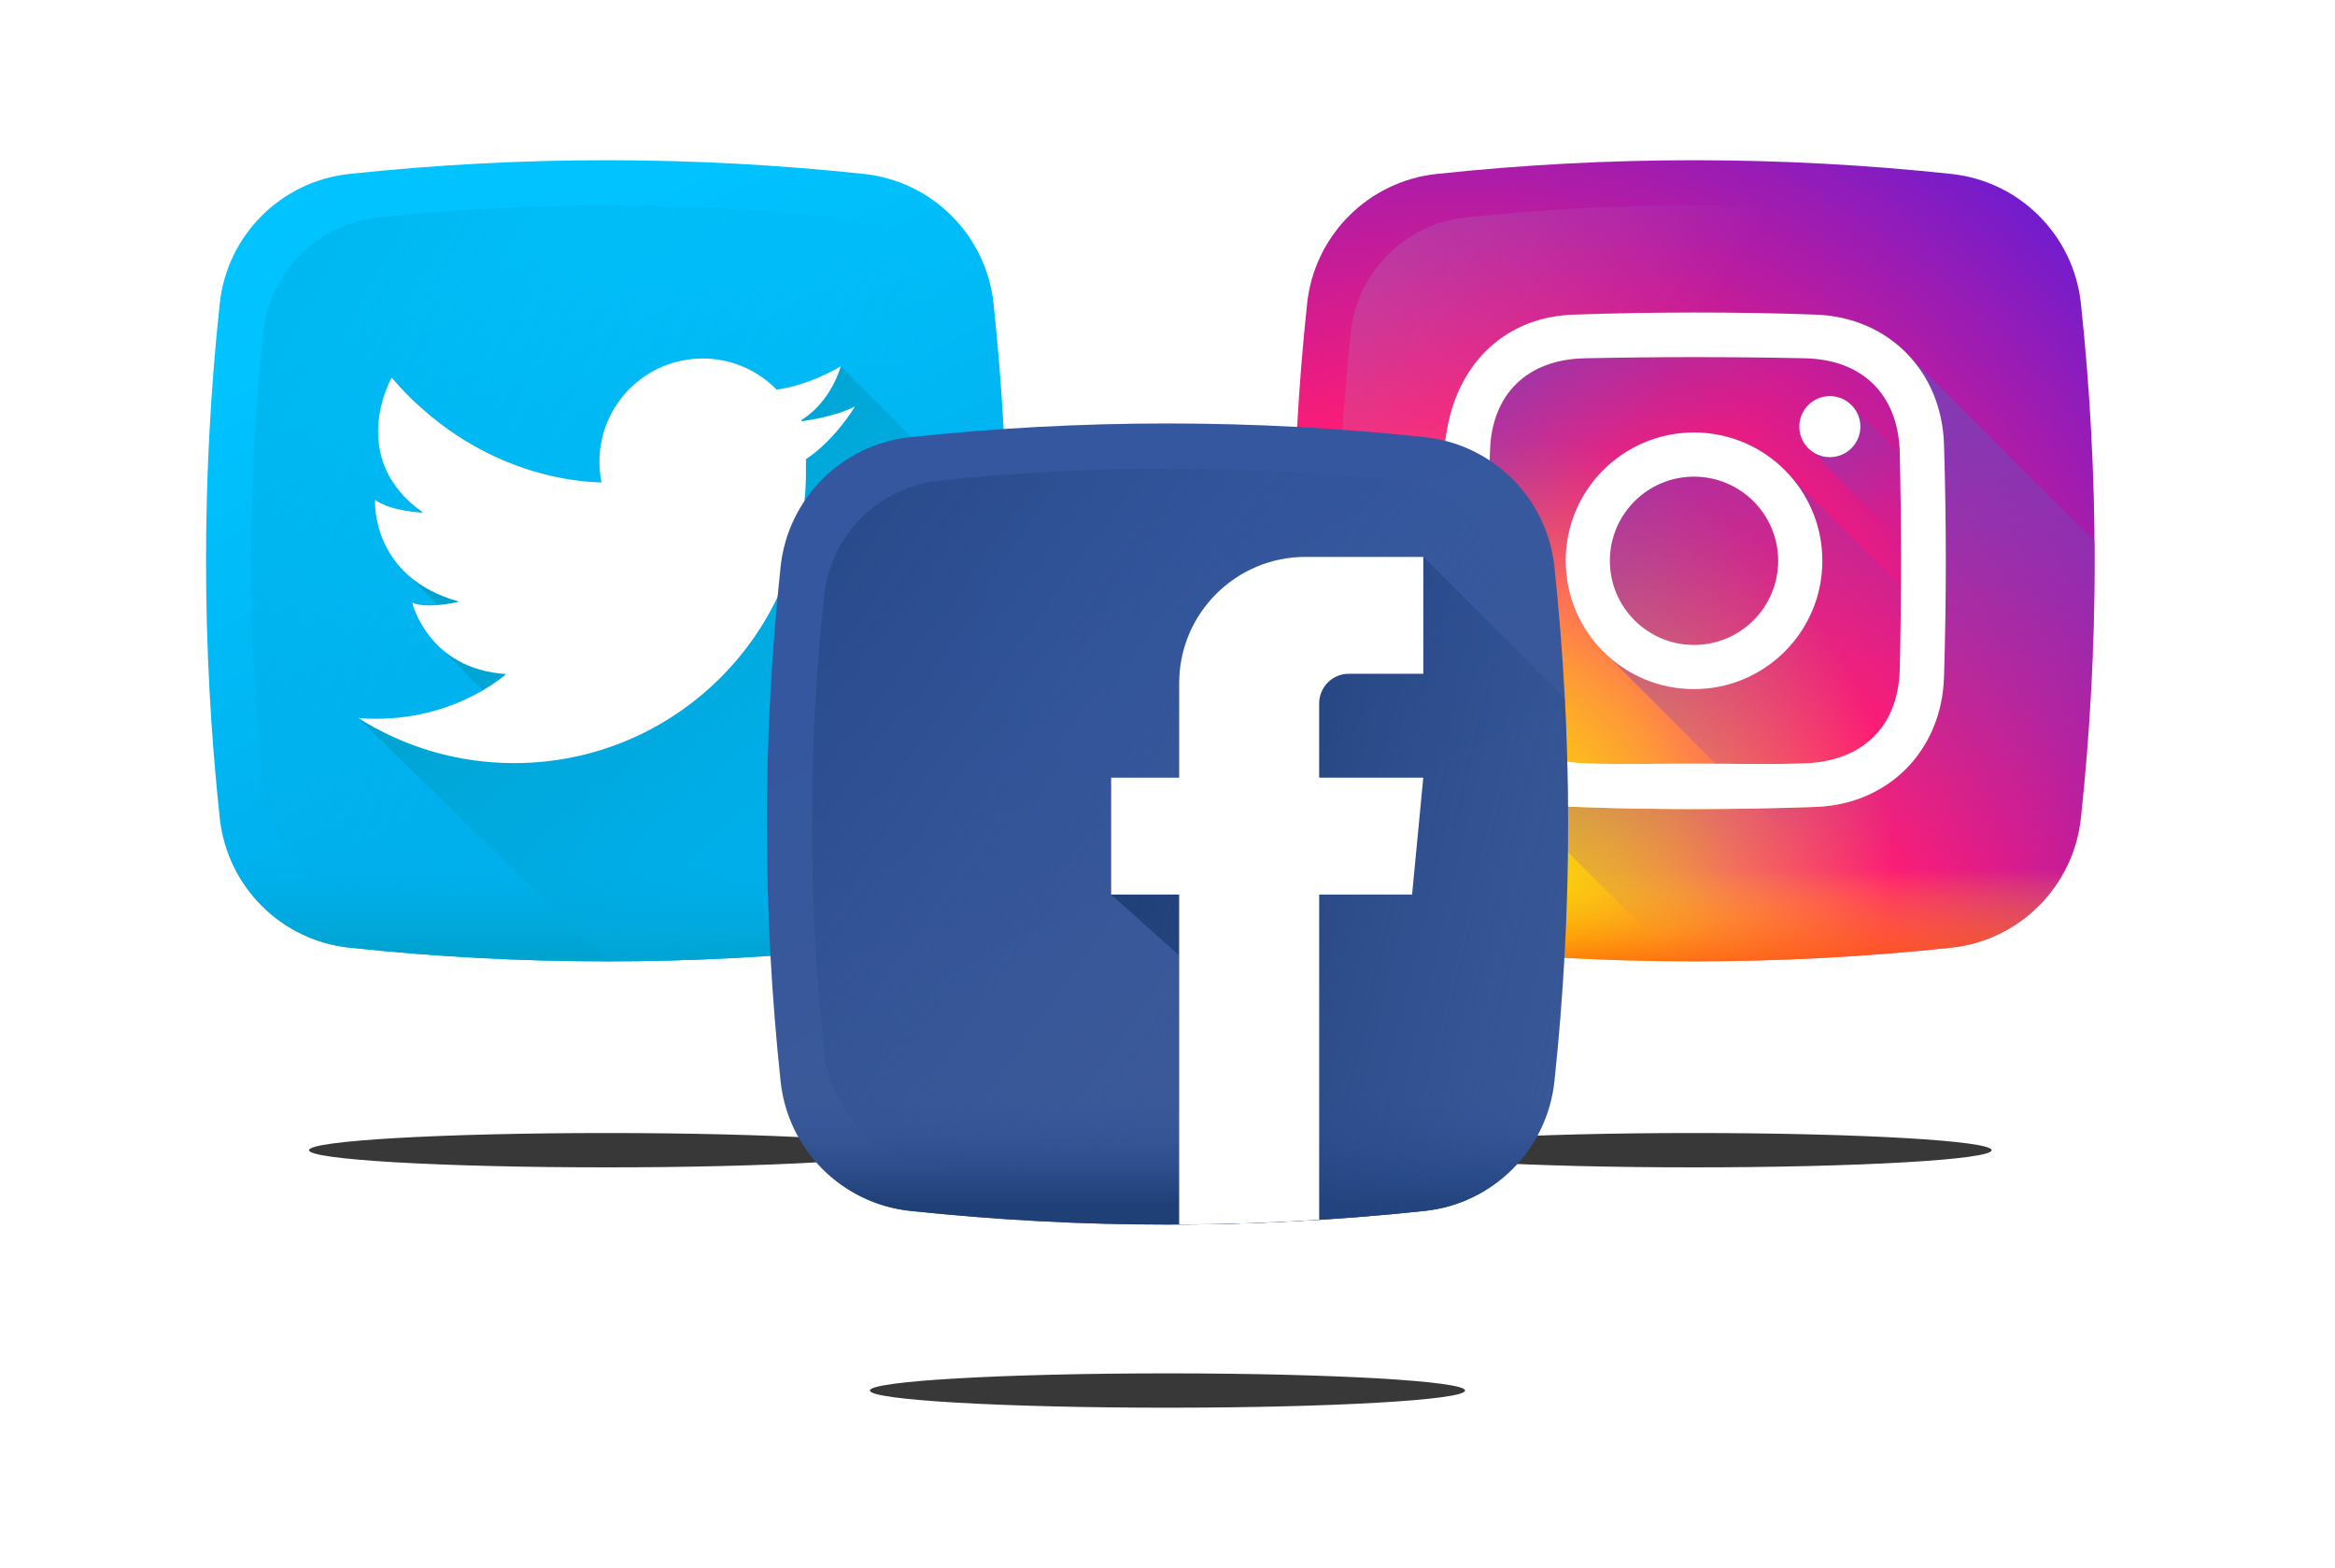 <?xml version="1.0" encoding="UTF-8"?>
<svg width="204px" height="137px" viewBox="0 0 204 137" version="1.1" xmlns="http://www.w3.org/2000/svg" xmlns:xlink="http://www.w3.org/1999/xlink">
    <!-- Generator: Sketch 52.6 (67491) - http://www.bohemiancoding.com/sketch -->
    <title>networks</title>
    <desc>Created with Sketch.</desc>
    <defs>
        <filter x="-28.8%" y="-500.0%" width="157.7%" height="1100.0%" filterUnits="objectBoundingBox" id="filter-1">
            <feGaussianBlur stdDeviation="5" in="SourceGraphic"></feGaussianBlur>
        </filter>
        <filter x="-28.8%" y="-500.0%" width="157.7%" height="1100.0%" filterUnits="objectBoundingBox" id="filter-2">
            <feGaussianBlur stdDeviation="5" in="SourceGraphic"></feGaussianBlur>
        </filter>
        <radialGradient cx="20.499%" cy="87.392%" fx="20.499%" fy="87.392%" r="110.282%" id="radialGradient-3">
            <stop stop-color="#FAE100" offset="0%"></stop>
            <stop stop-color="#FADC04" offset="5.44%"></stop>
            <stop stop-color="#FBCE0E" offset="11.67%"></stop>
            <stop stop-color="#FCB720" offset="18.29%"></stop>
            <stop stop-color="#FE9838" offset="25.14%"></stop>
            <stop stop-color="#FF7950" offset="30.54%"></stop>
            <stop stop-color="#FF1C74" offset="49.22%"></stop>
            <stop stop-color="#6C1CD1" offset="100%"></stop>
        </radialGradient>
        <linearGradient x1="36.876%" y1="42.618%" x2="-154.04%" y2="-64.772%" id="linearGradient-4">
            <stop stop-color="#A1B5D8" stop-opacity="0" offset="0%"></stop>
            <stop stop-color="#90A2BD" stop-opacity="0.31" offset="30.94%"></stop>
            <stop stop-color="#7C8B9C" stop-opacity="0.757" offset="75.54%"></stop>
            <stop stop-color="#748290" offset="100%"></stop>
        </linearGradient>
        <linearGradient x1="50%" y1="41.256%" x2="50%" y2="119.349%" id="linearGradient-5">
            <stop stop-color="#FAE100" stop-opacity="0" offset="0%"></stop>
            <stop stop-color="#FCA800" stop-opacity="0.306" offset="30.68%"></stop>
            <stop stop-color="#FE7300" stop-opacity="0.627" offset="62.75%"></stop>
            <stop stop-color="#FF5200" stop-opacity="0.867" offset="86.85%"></stop>
            <stop stop-color="#FF4500" offset="100%"></stop>
        </linearGradient>
        <linearGradient x1="31.61%" y1="31.067%" x2="1.216%" y2="0.511%" id="linearGradient-6">
            <stop stop-color="#833AB4" stop-opacity="0" offset="0%"></stop>
            <stop stop-color="#833AB4" offset="100%"></stop>
        </linearGradient>
        <linearGradient x1="58.237%" y1="88.653%" x2="41.842%" y2="11.259%" id="linearGradient-7">
            <stop stop-color="#833AB4" stop-opacity="0" offset="0%"></stop>
            <stop stop-color="#833AB4" offset="100%"></stop>
        </linearGradient>
        <linearGradient x1="60.505%" y1="60.505%" x2="-15.972%" y2="-15.972%" id="linearGradient-8">
            <stop stop-color="#833AB4" stop-opacity="0" offset="0%"></stop>
            <stop stop-color="#833AB4" offset="100%"></stop>
        </linearGradient>
        <linearGradient x1="37.567%" y1="33.217%" x2="-7.18%" y2="-6.349%" id="linearGradient-9">
            <stop stop-color="#833AB4" stop-opacity="0" offset="0%"></stop>
            <stop stop-color="#833AB4" offset="100%"></stop>
        </linearGradient>
        <linearGradient x1="81.589%" y1="18.191%" x2="17.231%" y2="83.452%" id="linearGradient-10">
            <stop stop-color="#833AB4" offset="0%"></stop>
            <stop stop-color="#9C3495" offset="9.22%"></stop>
            <stop stop-color="#DC2546" offset="29.27%"></stop>
            <stop stop-color="#FD1D1D" offset="39.2%"></stop>
            <stop stop-color="#FC6831" offset="55.89%"></stop>
            <stop stop-color="#FC9B40" offset="68.87%"></stop>
            <stop stop-color="#FCAF45" offset="75.21%"></stop>
            <stop stop-color="#FDB750" offset="78.06%"></stop>
            <stop stop-color="#FECB6A" offset="86.56%"></stop>
            <stop stop-color="#FFD87A" offset="94.15%"></stop>
            <stop stop-color="#FFDC80" offset="100%"></stop>
        </linearGradient>
        <linearGradient x1="33.202%" y1="14.06%" x2="58.495%" y2="68.175%" id="linearGradient-11">
            <stop stop-color="#00C3FF" offset="0%"></stop>
            <stop stop-color="#00B0ED" offset="100%"></stop>
        </linearGradient>
        <linearGradient x1="73.834%" y1="62.785%" x2="-89.895%" y2="-25.045%" id="linearGradient-12">
            <stop stop-color="#00B0ED" stop-opacity="0" offset="0%"></stop>
            <stop stop-color="#00A2CE" offset="100%"></stop>
        </linearGradient>
        <linearGradient x1="50%" y1="26.986%" x2="50%" y2="92.634%" id="linearGradient-13">
            <stop stop-color="#00B0ED" stop-opacity="0" offset="0%"></stop>
            <stop stop-color="#00A2CE" offset="100%"></stop>
        </linearGradient>
        <linearGradient x1="94.556%" y1="92.233%" x2="34.237%" y2="27.316%" id="linearGradient-14">
            <stop stop-color="#00B0ED" stop-opacity="0" offset="0%"></stop>
            <stop stop-color="#00A2CE" offset="100%"></stop>
        </linearGradient>
        <linearGradient x1="33.202%" y1="14.06%" x2="58.495%" y2="68.175%" id="linearGradient-15">
            <stop stop-color="#3457A0" offset="0%"></stop>
            <stop stop-color="#3B5998" offset="100%"></stop>
        </linearGradient>
        <linearGradient x1="71.377%" y1="64.688%" x2="-27.135%" y2="-2.999%" id="linearGradient-16">
            <stop stop-color="#3457A0" stop-opacity="0" offset="0%"></stop>
            <stop stop-color="#1F3F77" offset="100%"></stop>
        </linearGradient>
        <linearGradient x1="50%" y1="17.68%" x2="50%" y2="85.475%" id="linearGradient-17">
            <stop stop-color="#3457A0" stop-opacity="0" offset="0%"></stop>
            <stop stop-color="#1F3F77" offset="100%"></stop>
        </linearGradient>
        <linearGradient x1="125.951%" y1="79.108%" x2="4.257%" y2="37.114%" id="linearGradient-18">
            <stop stop-color="#3457A0" stop-opacity="0" offset="0%"></stop>
            <stop stop-color="#2A4C8D" stop-opacity="0.325" offset="32.51%"></stop>
            <stop stop-color="#22427D" stop-opacity="0.706" offset="70.45%"></stop>
            <stop stop-color="#1F3F77" offset="100%"></stop>
        </linearGradient>
        <filter x="-28.8%" y="-500.0%" width="157.7%" height="1100.0%" filterUnits="objectBoundingBox" id="filter-19">
            <feGaussianBlur stdDeviation="5" in="SourceGraphic"></feGaussianBlur>
        </filter>
    </defs>
    <g id="networks" stroke="none" stroke-width="1" fill="none" fill-rule="evenodd">
        <ellipse id="Oval-Copy" fill-opacity="0.78" fill="#000000" filter="url(#filter-1)" cx="148" cy="100.5" rx="26" ry="1.5"></ellipse>
        <ellipse id="Oval-Copy-2" fill-opacity="0.78" fill="#000000" filter="url(#filter-2)" cx="53" cy="100.5" rx="26" ry="1.5"></ellipse>
        <g id="instagram" transform="translate(113, 14)">
            <path d="M68.802,12.52 C68.164,6.551 63.45,1.835 57.48,1.198 C42.508,-0.399 27.492,-0.399 12.521,1.198 C6.551,1.836 1.836,6.551 1.198,12.52 C-0.399,27.492 -0.399,42.508 1.198,57.479 C1.836,63.449 6.551,68.164 12.52,68.802 C27.492,70.399 42.508,70.399 57.48,68.802 C63.45,68.164 68.164,63.449 68.802,57.479 C70.399,42.508 70.399,27.492 68.802,12.52 Z" id="Path" fill="url(#radialGradient-3)"></path>
            <path d="M64.994,15.052 C64.429,9.755 60.245,5.571 54.948,5.005 C41.662,3.588 28.338,3.588 15.052,5.005 C9.755,5.571 5.571,9.755 5.005,15.052 C3.588,28.338 3.588,41.662 5.005,54.947 C5.571,60.245 9.755,64.429 15.052,64.994 C28.338,66.412 41.662,66.412 54.947,64.994 C60.245,64.429 64.429,60.245 64.994,54.947 C66.412,41.662 66.412,28.338 64.994,15.052 Z" id="Path" fill="url(#linearGradient-4)"></path>
            <path d="M1.049,56.028 C1.097,56.512 1.147,56.996 1.198,57.48 C1.836,63.449 6.551,68.164 12.521,68.802 C27.492,70.399 42.508,70.399 57.48,68.802 C63.45,68.164 68.164,63.449 68.802,57.48 C68.853,56.996 68.903,56.512 68.952,56.028 L1.049,56.028 Z" id="Path" fill="url(#linearGradient-5)"></path>
            <path d="M68.802,57.479 C69.66,49.435 70.057,41.377 69.993,33.321 L53.992,17.321 C51.993,15.039 49.073,13.614 45.643,13.491 C38.587,13.237 31.509,13.249 24.453,13.492 C18.592,13.694 14.494,17.633 13.443,23.423 C13.257,24.445 13.146,25.48 13.001,26.51 L13.001,43.484 C13.081,44.034 13.2,44.581 13.237,45.134 C13.472,48.656 14.919,51.672 17.236,53.713 L33.519,69.995 C41.509,70.051 49.5,69.653 57.48,68.802 C63.45,68.164 68.164,63.449 68.802,57.479 Z" id="Path" fill="url(#linearGradient-6)"></path>
            <path d="M68.802,57.48 C68.165,63.449 63.449,68.165 57.48,68.802 C49.501,69.653 41.509,70.051 33.519,69.995 L17.261,53.737 C19.146,55.387 21.603,56.391 24.453,56.498 C31.508,56.763 38.588,56.756 45.643,56.502 C52.024,56.272 56.641,51.549 56.84,45.168 C57.053,38.393 57.053,31.6 56.84,24.825 C56.749,21.881 55.716,19.291 54.003,17.331 L69.993,33.321 C70.056,41.377 69.66,49.435 68.802,57.48 Z" id="Path" fill="url(#linearGradient-7)"></path>
            <path d="M43.26,27.42 C41.21,25.188 38.269,23.788 35,23.788 C28.808,23.788 23.788,28.808 23.788,35 C23.788,38.269 25.188,41.21 27.42,43.26 L53.361,69.201 C54.734,69.081 56.107,68.948 57.479,68.802 C63.449,68.164 68.164,63.449 68.802,57.479 C68.948,56.107 69.081,54.734 69.201,53.361 L43.26,27.42 Z" id="Path" fill="url(#linearGradient-8)"></path>
            <path d="M69.864,42.54 L48.987,21.664 C48.5,21.024 47.732,20.609 46.867,20.609 C45.394,20.609 44.199,21.803 44.199,23.277 C44.199,24.143 44.614,24.91 45.253,25.397 L69.491,49.635 C69.656,47.271 69.78,44.906 69.864,42.54 Z" id="Path" fill="url(#linearGradient-9)"></path>
            <path d="M13.001,26.51 C13.146,25.48 13.257,24.445 13.443,23.423 C14.493,17.633 18.592,13.694 24.453,13.492 C31.509,13.249 38.587,13.237 45.643,13.491 C52.021,13.72 56.641,18.444 56.84,24.825 C57.052,31.6 57.052,38.392 56.84,45.168 C56.641,51.549 52.023,56.272 45.643,56.502 C38.588,56.756 31.508,56.763 24.453,56.498 C18.074,56.258 13.663,51.524 13.237,45.134 C13.2,44.581 13.081,44.033 13.001,43.483 C13.001,37.825 13.001,32.167 13.001,26.51 Z M35.006,52.72 C38.235,52.72 41.467,52.817 44.692,52.698 C49.747,52.51 52.857,49.493 52.975,44.442 C53.122,38.148 53.122,31.845 52.975,25.551 C52.857,20.501 49.745,17.413 44.692,17.306 C38.277,17.17 31.855,17.171 25.441,17.306 C20.426,17.411 17.307,20.436 17.17,25.431 C16.997,31.804 16.997,38.189 17.17,44.562 C17.307,49.556 20.426,52.512 25.441,52.698 C28.625,52.816 31.818,52.72 35.006,52.72 Z" id="Shape" fill="url(#linearGradient-10)" fill-rule="nonzero"></path>
            <g id="Group" transform="translate(12.988, 13.262)" fill="#FFFFFF">
                <path d="M0.012,13.248 C0.158,12.219 0.269,11.183 0.454,10.161 C1.505,4.371 5.604,0.432 11.465,0.23 C18.521,-0.012 25.599,-0.025 32.654,0.229 C39.033,0.459 43.653,5.182 43.852,11.563 C44.064,18.338 44.064,25.131 43.852,31.906 C43.653,38.287 39.035,43.01 32.655,43.24 C25.6,43.495 18.52,43.501 11.465,43.236 C5.085,42.996 0.675,38.263 0.248,31.872 C0.211,31.319 0.093,30.771 0.012,30.221 C0.012,24.563 0.012,18.906 0.012,13.248 Z M22.018,39.458 C25.247,39.458 28.479,39.555 31.703,39.436 C36.759,39.248 39.869,36.231 39.987,31.18 C40.133,24.886 40.133,18.584 39.987,12.289 C39.869,7.239 36.757,4.151 31.703,4.044 C25.289,3.908 18.867,3.909 12.453,4.044 C7.437,4.149 4.318,7.175 4.182,12.169 C4.009,18.542 4.009,24.927 4.182,31.301 C4.318,36.295 7.437,39.25 12.453,39.436 C15.637,39.554 18.829,39.458 22.018,39.458 Z" id="Shape" fill-rule="nonzero"></path>
                <path d="M22.012,10.527 C15.82,10.527 10.8,15.546 10.8,21.738 C10.8,27.931 15.82,32.95 22.012,32.95 C28.204,32.95 33.224,27.931 33.224,21.738 C33.224,15.546 28.204,10.527 22.012,10.527 Z M22.012,29.09 C17.951,29.09 14.66,25.799 14.66,21.738 C14.66,17.678 17.951,14.386 22.012,14.386 C26.072,14.386 29.364,17.678 29.364,21.738 C29.364,25.799 26.072,29.09 22.012,29.09 Z" id="Shape" fill-rule="nonzero"></path>
                <path d="M36.546,10.015 C36.546,11.488 35.351,12.682 33.878,12.682 C32.406,12.682 31.211,11.488 31.211,10.015 C31.211,8.542 32.406,7.348 33.878,7.348 C35.351,7.348 36.546,8.542 36.546,10.015 Z" id="Path"></path>
            </g>
        </g>
        <g id="twitter" transform="translate(18, 14)">
            <path d="M57.48,68.802 C42.508,70.399 27.492,70.399 12.52,68.802 C6.551,68.164 1.836,63.449 1.198,57.479 C-0.399,42.508 -0.399,27.492 1.198,12.52 C1.836,6.551 6.551,1.836 12.52,1.198 C27.492,-0.399 42.508,-0.399 57.479,1.198 C63.449,1.836 68.164,6.551 68.802,12.52 C70.399,27.492 70.399,42.508 68.802,57.479 C68.164,63.449 63.45,68.164 57.48,68.802 Z" id="Path" fill="url(#linearGradient-11)"></path>
            <path d="M64.994,15.052 C64.429,9.755 60.245,5.571 54.948,5.005 C41.662,3.588 28.338,3.588 15.052,5.005 C9.755,5.571 5.571,9.755 5.005,15.052 C3.588,28.338 3.588,41.662 5.005,54.947 C5.571,60.245 9.755,64.429 15.052,64.994 C28.338,66.412 41.662,66.412 54.947,64.994 C60.245,64.429 64.429,60.245 64.994,54.947 C66.412,41.662 66.412,28.338 64.994,15.052 Z" id="Path" fill="url(#linearGradient-12)"></path>
            <path d="M1.049,56.028 C1.097,56.512 1.147,56.996 1.198,57.48 C1.836,63.449 6.551,68.164 12.521,68.802 C27.492,70.399 42.508,70.399 57.48,68.802 C63.45,68.164 68.164,63.449 68.802,57.48 C68.853,56.996 68.903,56.512 68.952,56.028 L1.049,56.028 Z" id="Path" fill="url(#linearGradient-13)"></path>
            <path d="M69.985,32.54 L55.455,18.011 C53.827,18.941 52.392,19.458 51.311,19.744 C50.703,19.907 50.207,19.996 49.85,20.044 C48.212,18.365 45.924,17.322 43.391,17.322 C38.408,17.322 34.368,21.361 34.368,26.345 C34.368,26.525 34.373,26.703 34.385,26.88 C34.409,27.312 34.464,27.737 34.549,28.15 C32.469,28.119 25.707,27.563 19.259,22.036 C19.259,22.036 19.259,22.035 19.259,22.035 L19.258,22.035 L16.217,18.994 C16.217,18.994 12.65,25.22 17.895,29.945 C18.125,30.202 18.378,30.456 18.655,30.705 C18.677,30.73 18.7,30.754 18.722,30.778 C18.034,30.732 15.963,30.526 14.765,29.679 C14.765,29.679 14.524,33.485 17.694,36.287 L20.255,38.869 C19.475,38.933 18.612,38.918 18.013,38.655 C18.013,38.655 18.544,40.909 20.595,42.713 L24.182,46.319 C22.03,47.572 18.264,49.141 13.306,48.74 L35.064,70 C42.539,69.998 50.015,69.598 57.48,68.802 C63.45,68.164 68.165,63.449 68.802,57.48 C69.688,49.175 70.082,40.856 69.985,32.54 Z" id="Path" fill="url(#linearGradient-14)"></path>
            <path d="M56.695,21.515 C55.146,22.325 52.813,22.7 52.04,22.807 C52.034,22.77 52.027,22.734 52.021,22.699 C54.65,21.072 55.455,18.011 55.455,18.011 C53.827,18.941 52.392,19.458 51.311,19.744 C50.703,19.907 50.207,19.995 49.85,20.044 C48.212,18.364 45.924,17.322 43.391,17.322 C38.408,17.322 34.368,21.361 34.368,26.345 C34.368,26.525 34.373,26.703 34.385,26.88 C34.409,27.312 34.464,27.736 34.549,28.149 C32.137,28.113 23.431,27.374 16.217,18.994 C16.217,18.994 12.2,26.003 18.954,30.791 C18.954,30.791 16.217,30.705 14.765,29.679 C14.765,29.679 14.337,36.433 22.116,38.569 C22.116,38.569 19.381,39.254 18.012,38.655 C18.012,38.655 19.38,44.468 26.219,44.896 C26.219,44.896 21.314,49.386 13.305,48.74 C17.244,51.234 21.915,52.678 26.922,52.678 C41.001,52.678 52.415,41.264 52.415,27.185 C52.415,27.009 52.413,26.834 52.41,26.658 C52.413,26.554 52.415,26.45 52.415,26.345 C52.415,26.272 52.413,26.199 52.412,26.126 C55.015,24.391 56.695,21.515 56.695,21.515 Z" id="Path" fill="#FFFFFF"></path>
        </g>
        <g id="facebook" transform="translate(67, 37)">
            <path d="M57.48,68.802 C42.508,70.399 27.492,70.399 12.52,68.802 C6.551,68.164 1.836,63.449 1.198,57.479 C-0.399,42.508 -0.399,27.492 1.198,12.52 C1.836,6.551 6.551,1.836 12.52,1.198 C27.492,-0.399 42.508,-0.399 57.479,1.198 C63.449,1.836 68.164,6.551 68.802,12.52 C70.399,27.492 70.399,42.508 68.802,57.479 C68.164,63.449 63.45,68.164 57.48,68.802 Z" id="Path" fill="url(#linearGradient-15)"></path>
            <path d="M64.994,15.052 C64.429,9.755 60.245,5.571 54.948,5.005 C41.662,3.588 28.338,3.588 15.052,5.005 C9.755,5.571 5.571,9.755 5.005,15.052 C3.588,28.338 3.588,41.662 5.005,54.947 C5.571,60.245 9.755,64.429 15.052,64.994 C28.338,66.412 41.662,66.412 54.947,64.994 C60.245,64.429 64.429,60.245 64.994,54.947 C66.412,41.662 66.412,28.338 64.994,15.052 Z" id="Path" fill="url(#linearGradient-16)"></path>
            <path d="M1.049,56.028 C1.097,56.512 1.147,56.996 1.198,57.48 C1.836,63.449 6.551,68.164 12.521,68.802 C27.492,70.399 42.508,70.399 57.48,68.802 C63.45,68.164 68.164,63.449 68.802,57.48 C68.853,56.996 68.903,56.512 68.952,56.028 L1.049,56.028 Z" id="Path" fill="url(#linearGradient-17)"></path>
            <path d="M47.061,11.658 C40.962,11.658 36.018,16.602 36.018,22.701 L36.018,30.95 L30.075,30.95 L30.075,41.162 L36.018,46.485 L36.018,69.997 C43.175,69.962 50.332,69.564 57.48,68.802 C63.45,68.164 68.164,63.449 68.802,57.479 C69.99,46.34 70.294,35.176 69.714,24.024 L57.348,11.658 L47.061,11.658 Z" id="Path" fill="url(#linearGradient-18)"></path>
            <path d="M36.018,69.997 C40.097,69.977 44.175,69.839 48.251,69.582 L48.251,41.162 L56.368,41.162 L57.348,30.95 L48.251,30.95 L48.251,24.465 C48.251,23.032 49.412,21.871 50.844,21.871 L57.348,21.871 L57.348,11.658 L47.061,11.658 C40.962,11.658 36.018,16.602 36.018,22.701 L36.018,30.95 L30.075,30.95 L30.075,41.162 L36.018,41.162 L36.018,69.997 Z" id="Path" fill="#FFFFFF"></path>
        </g>
        <ellipse id="Oval" fill-opacity="0.78" fill="#000000" filter="url(#filter-19)" cx="102" cy="121.5" rx="26" ry="1.5"></ellipse>
    </g>
</svg>